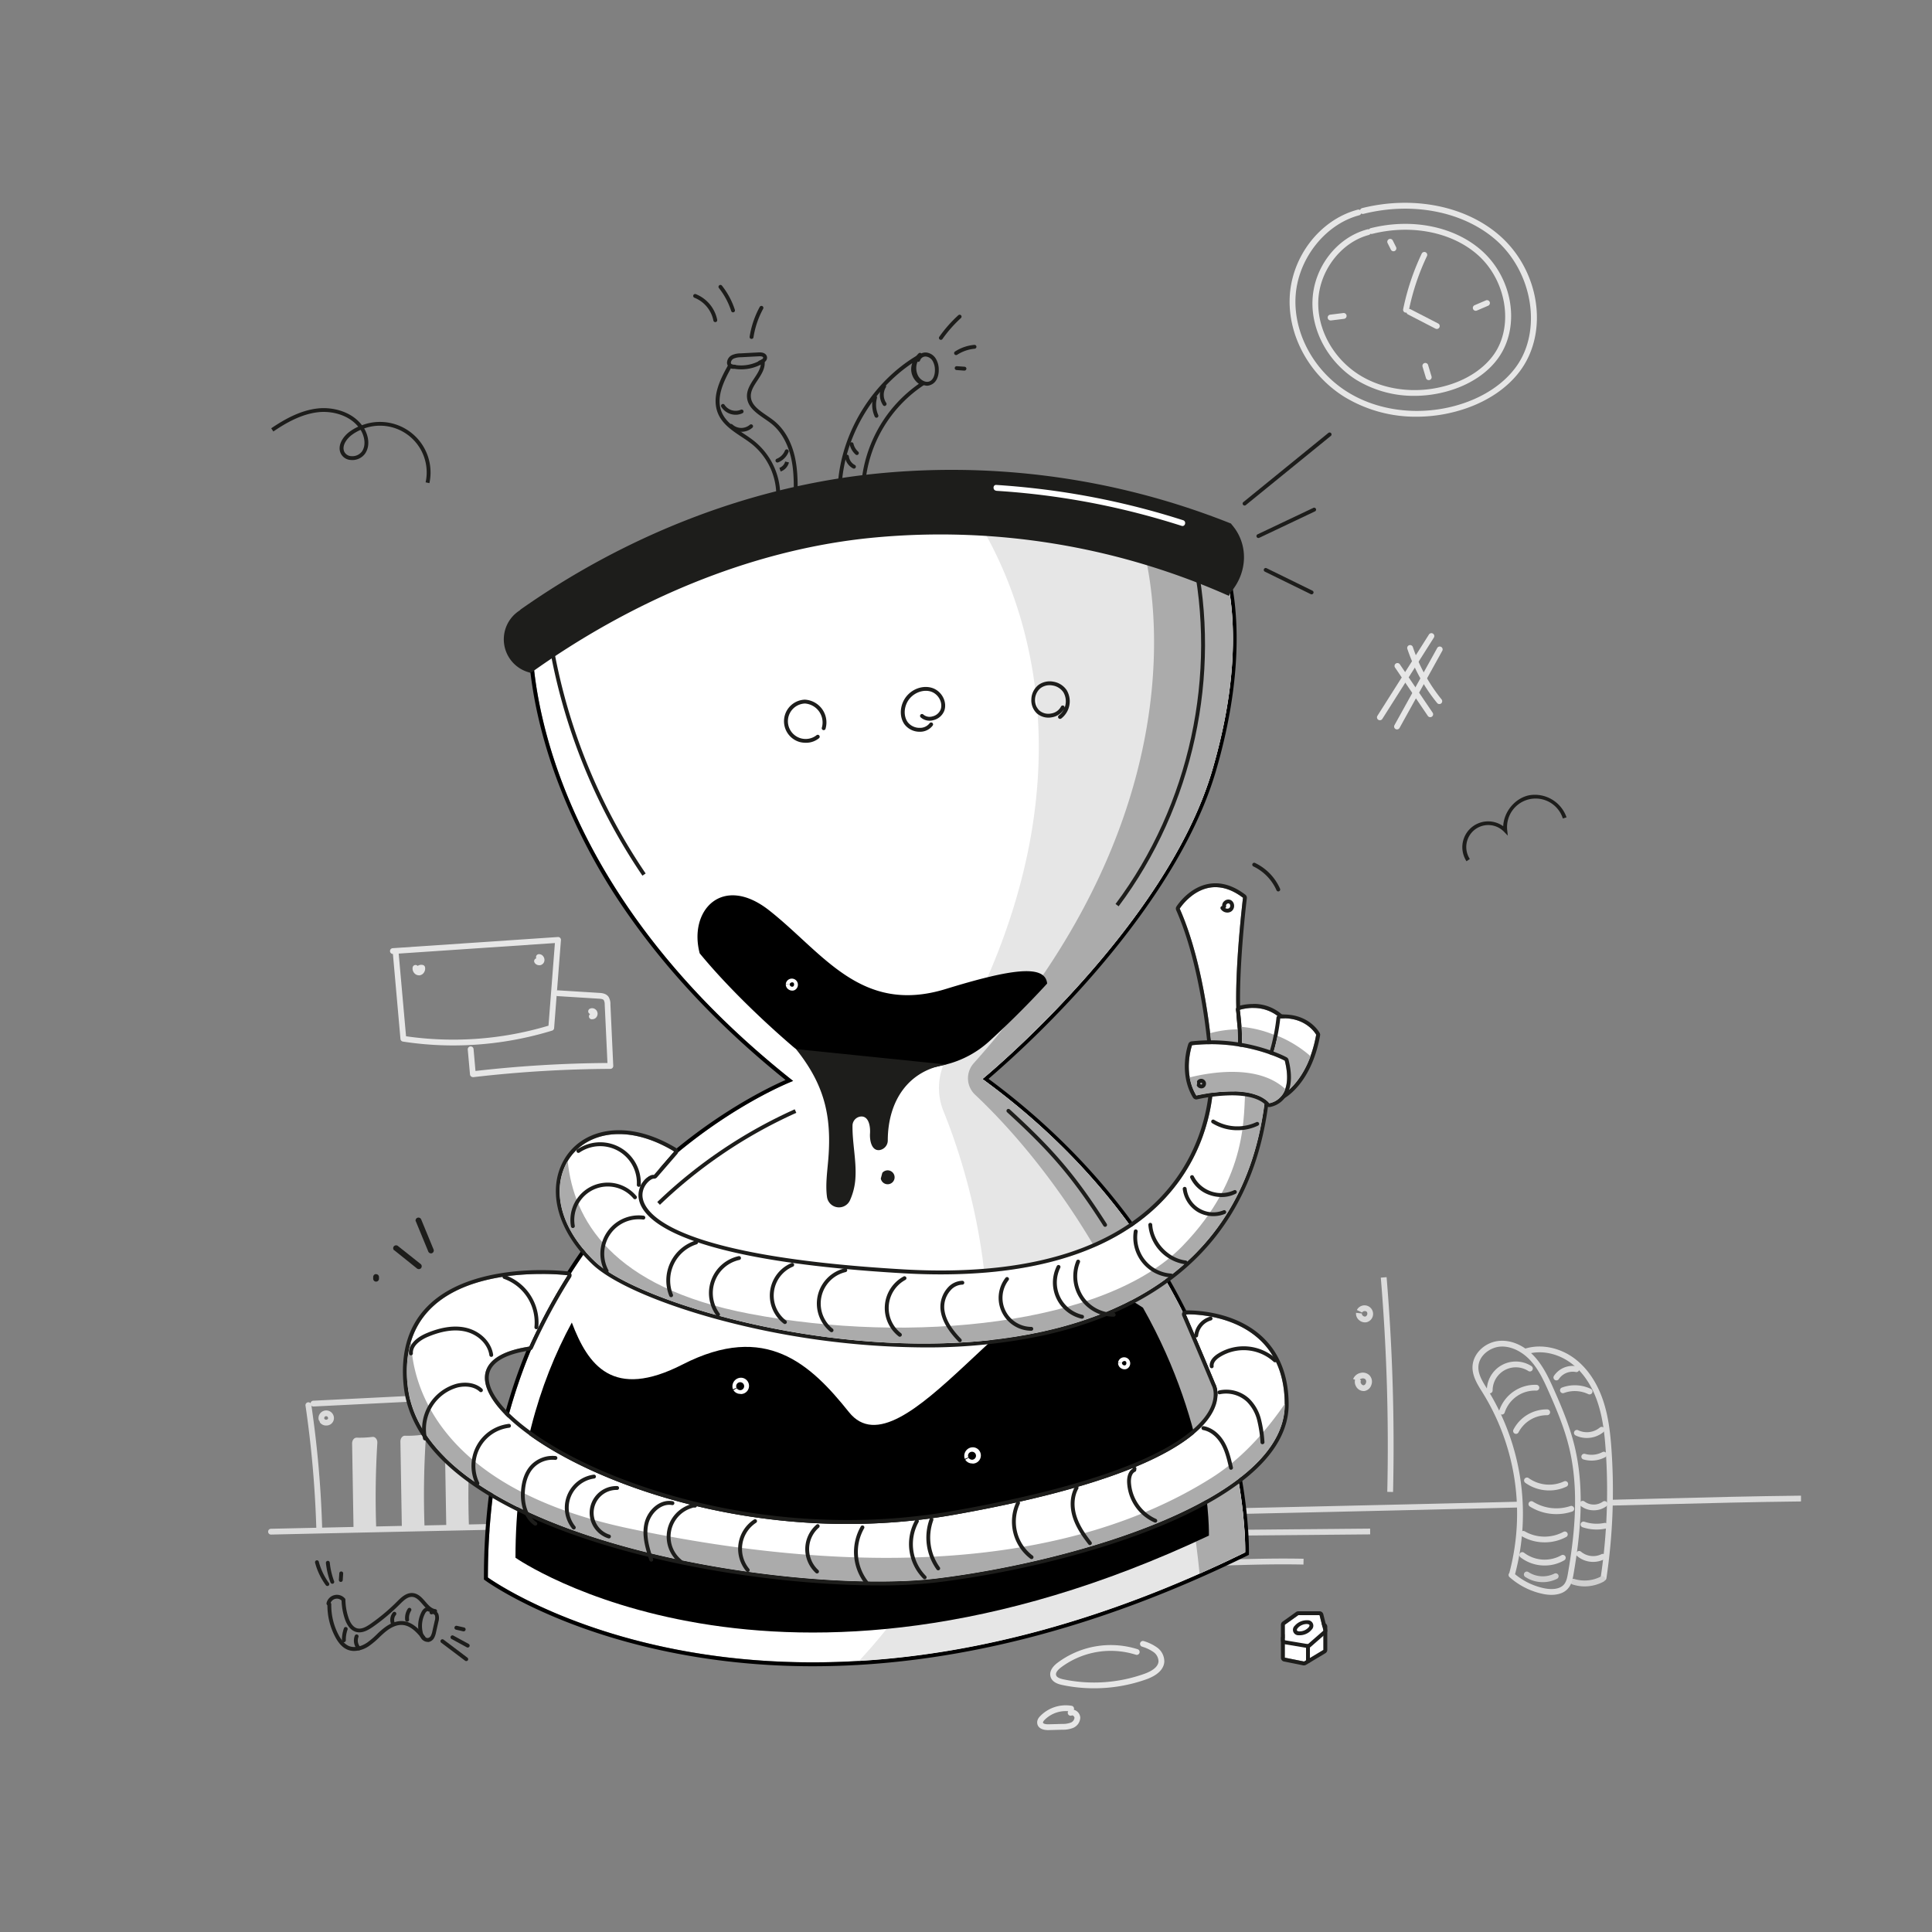 <svg xmlns="http://www.w3.org/2000/svg" width="1000" height="1000" viewBox="0 0 1000 1000">
  <rect x="0" y="0" width="1000" height="1000" fill="#808080" stroke="none"/>
  <g id="a9db1e69-2ff9-4e78-8177-c06859d2aeb2" data-name="Coming Soon">
    <g id="f1877edb-cb88-4b72-ba18-a4c878c85456" data-name="background">
      <g id="a115274d-bc56-4743-8eb0-d973fefc5a08" data-name="8">
        <path d="M165.21,792.44a1.49,1.49,0,0,1-1.49-1.46,549.7,549.7,0,0,0-5.59-63.43,1.5,1.5,0,1,1,3-.44,549.29,549.29,0,0,1,5.62,63.79,1.5,1.5,0,0,1-1.45,1.54Z" style="fill: #dbdbdb"/>
        <path d="M162.26,728a1.5,1.5,0,0,1-.07-3l49.2-2.45a1.5,1.5,0,0,1,.15,3L162.33,728Z" style="fill: #dbdbdb"/>
        <path d="M168.79,737.85a3.94,3.94,0,0,1-3-1.34,1.49,1.49,0,0,1-.36-.94,1.53,1.53,0,0,1-.52-.86,4,4,0,0,1,7.49-2.52,3.84,3.84,0,0,1-3.17,5.64Zm-.93-3.47a1.8,1.8,0,0,1,.2.19,1.18,1.18,0,0,0,1.67-.16,1,1,0,0,0-1.57-1.15,1,1,0,0,0-.33.85A1.24,1.24,0,0,1,167.86,734.38Z" style="fill: #dbdbdb"/>
        <path d="M183,792l-.75-44.87c0-1.64,1-3,2.35-3a53.3,53.3,0,0,0,8.18-.39c1.43-.18,2.64,1.3,2.53,3.1-.92,14.9-1.11,29.86-.56,44.79" style="fill: #dbdbdb"/>
        <path d="M208,791l-.75-44.87c0-1.64,1-3,2.35-3a53.3,53.3,0,0,0,8.18-.39c1.43-.18,2.64,1.3,2.53,3.1-.92,14.9-1.11,29.86-.56,44.79" style="fill: #dbdbdb"/>
        <path d="M231,791l-.75-44.87c0-1.64,1-3,2.35-3a53.3,53.3,0,0,0,8.18-.39c1.43-.18,2.64,1.3,2.53,3.1-.92,14.9-1.11,29.86-.56,44.79" style="fill: #dbdbdb"/>
      </g>
      <g id="fd6435ea-d4f4-4b24-9fe7-ed0195ace04f" data-name="7">
        <path d="M721.05,772.25l-3-.07a1049,1049,0,0,0-3.35-110.87l3-.25A1055.1,1055.1,0,0,1,721.05,772.25Z" style="fill: #dbdbdb"/>
        <path d="M706.47,684.46a4.57,4.57,0,0,1-2.92-1.09,4.4,4.4,0,0,1-1.67-3.87l3,.34a1.44,1.44,0,0,0,.6,1.22,1.49,1.49,0,0,0,1.31.36,1.67,1.67,0,0,0,.69-2.39,1.49,1.49,0,0,0-1.31-.39,1.46,1.46,0,0,0-1.15.72l-2.71-1.29a4.44,4.44,0,1,1,5.37,6.22A4,4,0,0,1,706.47,684.46Z" style="fill: #dbdbdb"/>
        <path d="M705.71,720a4.48,4.48,0,0,1-3.92-2.6,4.61,4.61,0,0,1-.41-3.26l-1-.35a5.26,5.26,0,0,1,3.85-3.18,4.91,4.91,0,0,1,4.58,1.22,4.77,4.77,0,0,1,1,5,4.54,4.54,0,0,1-3.63,3.17A4.19,4.19,0,0,1,705.71,720Zm-1.85-6,.6.57a1.32,1.32,0,0,0,0,1.45,1.57,1.57,0,0,0,1.37,1A1.64,1.64,0,0,0,707,715.8a1.89,1.89,0,0,0-.27-1.88,1.93,1.93,0,0,0-1.82-.41A2.72,2.72,0,0,0,703.86,714Z" style="fill: #dbdbdb"/>
      </g>
      <g id="f990f10b-4514-498e-8a9f-5d7e72b80aa0" data-name="6">
        <path d="M830,818.21l-.23,0a1.49,1.49,0,0,1-1.26-1.7,304.25,304.25,0,0,0,2.6-65.93c-.56-8.07-1.46-16.66-4.22-24.84-2-6-6.07-14.45-13.69-20.16-6.85-5.14-15.61-6.93-22.86-4.67a1.5,1.5,0,0,1-.89-2.87c8.15-2.54,17.94-.57,25.55,5.14,6.52,4.89,11.61,12.36,14.73,21.6,2.87,8.5,3.8,17.32,4.38,25.59a307.71,307.71,0,0,1-2.63,66.58A1.5,1.5,0,0,1,830,818.21Z" style="fill: #dbdbdb"/>
        <path d="M820.22,821.12a20.58,20.58,0,0,1-6.31-1,1.5,1.5,0,0,1,.91-2.86A18.13,18.13,0,0,0,828.63,816a1.5,1.5,0,1,1,1.41,2.65A21,21,0,0,1,820.22,821.12Z" style="fill: #cfcfcf"/>
        <path d="M803,825.49a21.36,21.36,0,0,1-4.49-.5,37.69,37.69,0,0,1-17.17-8.67,1.51,1.51,0,0,1-.13-2.11,118.92,118.92,0,0,0-13.58-93l-.46-.74c-2.41-3.83-5.14-8.17-5-13.07.23-6.9,6.6-12.9,14.2-13.39,6.31-.39,12.89,2.62,18,8.28,4.36,4.8,7.19,10.73,9.92,16.89,4.76,10.7,8.41,19.82,10.75,29.53,5.58,23.16,2.62,47.5-.59,66.12-.35,2-.83,4.81-2.5,6.94C810.14,824.21,807,825.49,803,825.49Zm-18.84-10.7a34.78,34.78,0,0,0,15,7.27c2.28.48,7.87,1.24,10.52-2.15,1.11-1.42,1.52-3.38,1.9-5.61,3.16-18.33,6.09-42.28.63-64.91-2.29-9.49-5.88-18.46-10.57-29-2.73-6.16-5.33-11.62-9.4-16.09-4.46-4.91-10.31-7.65-15.63-7.3s-11.2,4.64-11.4,10.49c-.13,4,2.23,7.74,4.52,11.37l.46.75A122,122,0,0,1,784.19,814.79Z" style="fill: #dbdbdb"/>
        <path d="M771.08,721.19a1.5,1.5,0,0,1-1.5-1.5,15,15,0,0,1,23.11-12.59,1.5,1.5,0,0,1-1.63,2.52,12,12,0,0,0-18.48,10.07A1.5,1.5,0,0,1,771.08,721.19Z" style="fill: #dbdbdb"/>
        <path d="M777.38,732.17a1.59,1.59,0,0,1-.43-.06,1.5,1.5,0,0,1-1-1.87,19.6,19.6,0,0,1,19.37-13.45,1.49,1.49,0,0,1,1.4,1.59,1.52,1.52,0,0,1-1.59,1.4,16.49,16.49,0,0,0-16.3,11.32A1.51,1.51,0,0,1,777.38,732.17Z" style="fill: #dbdbdb"/>
        <path d="M784.68,742.17a1.5,1.5,0,0,1-1.33-2.18,19.38,19.38,0,0,1,17.51-10.49,1.5,1.5,0,0,1-.07,3A16.6,16.6,0,0,0,786,741.34,1.49,1.49,0,0,1,784.68,742.17Z" style="fill: #dbdbdb"/>
        <path d="M801.9,771.45a21.1,21.1,0,0,1-12.38-3.93,1.5,1.5,0,1,1,1.77-2.42,18.25,18.25,0,0,0,18.13,1.71,1.5,1.5,0,1,1,1.29,2.7A20.52,20.52,0,0,1,801.9,771.45Z" style="fill: #dbdbdb"/>
        <path d="M805.6,783.7a25.88,25.88,0,0,1-13.75-3.92,1.5,1.5,0,0,1,1.6-2.54,22.93,22.93,0,0,0,19.28,2.32,1.5,1.5,0,1,1,.95,2.84A25.31,25.31,0,0,1,805.6,783.7Z" style="fill: #dbdbdb"/>
        <path d="M799.49,798.31a23.24,23.24,0,0,1-11.78-3.15,1.49,1.49,0,0,1-.54-2,1.51,1.51,0,0,1,2.06-.53,20.55,20.55,0,0,0,20,.26,1.5,1.5,0,1,1,1.45,2.63A23.26,23.26,0,0,1,799.49,798.31Z" style="fill: #dbdbdb"/>
        <path d="M799.51,810.3A20.3,20.3,0,0,1,787,806.07a1.5,1.5,0,1,1,1.86-2.36A17.68,17.68,0,0,0,808.17,805a1.5,1.5,0,0,1,1.53,2.58A20,20,0,0,1,799.51,810.3Z" style="fill: #dbdbdb"/>
        <path d="M798.54,818.92a16.4,16.4,0,0,1-9.18-2.78,1.5,1.5,0,0,1,1.68-2.48,13.65,13.65,0,0,0,13.51.84,1.5,1.5,0,1,1,1.36,2.68A16.33,16.33,0,0,1,798.54,818.92Z" style="fill: #cfcfcf"/>
        <path d="M824.62,808.43a12.68,12.68,0,0,1-8.27-3,1.5,1.5,0,0,1,2-2.26,9.83,9.83,0,0,0,10.56,1.28,1.49,1.49,0,0,1,2,.65,1.5,1.5,0,0,1-.64,2A12.43,12.43,0,0,1,824.62,808.43Z" style="fill: #dbdbdb"/>
        <path d="M826.36,791.68a22.86,22.86,0,0,1-7.23-1.18,1.5,1.5,0,0,1,1-2.84,19.83,19.83,0,0,0,10.25.62,1.5,1.5,0,1,1,.6,2.94A22.71,22.71,0,0,1,826.36,791.68Z" style="fill: #dbdbdb"/>
        <path d="M824.93,781.73a10.9,10.9,0,0,1-6.65-2.19,1.5,1.5,0,1,1,1.84-2.37,8.08,8.08,0,0,0,9.49.09,1.5,1.5,0,0,1,1.8,2.41A10.89,10.89,0,0,1,824.93,781.73Z" style="fill: #dbdbdb"/>
        <path d="M823.78,756a15.11,15.11,0,0,1-4.27-.62,1.5,1.5,0,0,1,.86-2.87,12.11,12.11,0,0,0,9-.88,1.5,1.5,0,1,1,1.4,2.65A15,15,0,0,1,823.78,756Z" style="fill: #dbdbdb"/>
        <path d="M821.31,744.29a13.14,13.14,0,0,1-5.78-1.31,1.5,1.5,0,0,1,1.33-2.69,10.52,10.52,0,0,0,11.21-1.39,1.5,1.5,0,1,1,1.95,2.28A13.53,13.53,0,0,1,821.31,744.29Z" style="fill: #dbdbdb"/>
        <path d="M822.72,721.74a1.51,1.51,0,0,1-.65-.15,16.17,16.17,0,0,0-12.58-.57,1.49,1.49,0,0,1-1.93-.87,1.5,1.5,0,0,1,.87-1.93,19.22,19.22,0,0,1,15,.67,1.5,1.5,0,0,1-.66,2.85Z" style="fill: #dbdbdb"/>
        <path d="M805.57,714.49a1.51,1.51,0,0,1-1.26-2.32,11.63,11.63,0,0,1,12-4.94,1.5,1.5,0,0,1-.63,2.93,8.68,8.68,0,0,0-8.84,3.65A1.51,1.51,0,0,1,805.57,714.49Z" style="fill: #dbdbdb"/>
      </g>
      <g id="fd9867da-86ad-48db-9391-e29506b15357" data-name="5">
        <path d="M234.5,541.12a171.78,171.78,0,0,1-25.95-2,1.5,1.5,0,0,1-1.27-1.35l-3.91-44a1.5,1.5,0,0,1,0-3L288.75,485a1.48,1.48,0,0,1,1.59,1.61l-3.53,45.52a1.49,1.49,0,0,1-1.05,1.32A175.39,175.39,0,0,1,234.5,541.12Zm-24.33-4.75a171.84,171.84,0,0,0,73.73-5.48l3.32-42.77-80.86,5.46Z" style="fill: #e6e6e6"/>
        <path d="M244.77,557.5a1.51,1.51,0,0,1-1.5-1.37l-1.16-12.87a1.5,1.5,0,0,1,3-.27l1,11.34a639.68,639.68,0,0,1,68.31-4.13L313,520a4.83,4.83,0,0,0-.47-2.31c-.39-.54-1.26-.7-2.52-.77l-21.37-1.33a1.5,1.5,0,0,1-1.4-1.59,1.48,1.48,0,0,1,1.59-1.4l21.37,1.32c1.2.08,3.45.22,4.75,2a7,7,0,0,1,1,4l1.47,31.76a1.5,1.5,0,0,1-1.49,1.57,635.2,635.2,0,0,0-71.07,4.3Z" style="fill: #e6e6e6"/>
        <path d="M279.05,499.58a2.72,2.72,0,0,1-2.41-1.41,1.5,1.5,0,0,1,.61-2,1.7,1.7,0,0,1,.35-.14,1.3,1.3,0,0,1-.14-.52,1.49,1.49,0,0,1,1.35-1.63,2.67,2.67,0,0,1,2.42,1.19,3,3,0,0,1,.32,3,2.72,2.72,0,0,1-2.42,1.56Z" style="fill: #e6e6e6"/>
        <path d="M216.8,504.82a3.16,3.16,0,0,1-2.4-1.18,3.6,3.6,0,0,1-.81-2.95,1.5,1.5,0,0,1,1.75-1.19,1.48,1.48,0,0,1,.83.45l.08-.05a3.38,3.38,0,0,1,2.67-.41,1.51,1.51,0,0,1,1.08,1.14,3.68,3.68,0,0,1-.75,3,3.2,3.2,0,0,1-2.42,1.23Z" style="fill: #e6e6e6"/>
        <path d="M306.5,527.56a2,2,0,0,1-.42,0,1.5,1.5,0,0,1-.61-2.7,1.46,1.46,0,0,1-.83-.68,1.49,1.49,0,0,1,.55-2,2.65,2.65,0,0,1,2.48-.06,2.88,2.88,0,0,1,1.61,2.16,3,3,0,0,1-.88,2.56A2.7,2.7,0,0,1,306.5,527.56Z" style="fill: #e6e6e6"/>
      </g>
      <g id="a303308a-f2ce-4001-ab95-53ee9ba2794e" data-name="4">
        <path d="M566.21,873.85a78.46,78.46,0,0,1-16.43-1.71c-1.26-.27-5.09-1.09-6-4.22-.72-2.38.54-4.95,3.55-7.24a46,46,0,0,1,41.42-7.07,1.5,1.5,0,1,1-.92,2.85,43,43,0,0,0-38.68,6.61c-.91.69-3,2.45-2.5,4,.29,1,1.53,1.67,3.78,2.16a77.39,77.39,0,0,0,42.07-2.93c3.14-1.15,6.93-3.18,7.15-6.35a6.09,6.09,0,0,0-2.57-4.83,20.86,20.86,0,0,0-6-2.84,1.5,1.5,0,0,1-.91-1.92,1.49,1.49,0,0,1,1.91-.91,23.24,23.24,0,0,1,6.85,3.31,8.86,8.86,0,0,1,3.71,7.39c-.18,2.64-1.91,6.34-9.12,9A80.19,80.19,0,0,1,566.21,873.85Z" style="fill: #e6e6e6"/>
        <path d="M542.48,895.49c-3.18,0-5.21-1.2-5.58-3.32s1.19-3.61,1.71-4.13a18.46,18.46,0,0,1,16.07-5.12,1.51,1.51,0,0,1,1.22,1.74,1.68,1.68,0,0,1-.09.32,4.18,4.18,0,0,1,1.24.53,4.42,4.42,0,0,1,2.09,3.56,6,6,0,0,1-3.73,5.3,14.3,14.3,0,0,1-5.58.93l-7,.19Zm9.13-9.83a15.42,15.42,0,0,0-10.87,4.49c-.88.89-.92,1.35-.89,1.5.09.52,1.34.88,2.91.84l7-.19a11.89,11.89,0,0,0,4.44-.67,3,3,0,0,0,1.95-2.48,1.48,1.48,0,0,0-.69-1.11.77.77,0,0,0-.69-.12,1.5,1.5,0,0,1-1.85-2.21C552.47,885.68,552,885.66,551.61,885.66Z" style="fill: #e6e6e6"/>
      </g>
      <g id="b21f035a-1a7e-4d60-be00-8c2a432abca3" data-name="3">
        <path d="M732.21,204.89a57.12,57.12,0,0,1-30.22-8.3c-14.41-9.05-23.3-25.23-22.64-41.22.7-17.06,12.62-32.47,28.34-36.64a1.47,1.47,0,0,1,.93,0,1.5,1.5,0,0,1,.89-.64c21.23-5.32,43.16-.92,57.23,11.47,16.27,14.32,20.32,39.18,9,55.41-5.64,8.11-15.09,14.34-26.62,17.56A63.29,63.29,0,0,1,732.21,204.89ZM709.33,121a1.46,1.46,0,0,1-.87.64C694.21,125.41,683,140,682.35,155.5c-.62,14.93,7.72,30.06,21.24,38.55,12.51,7.85,29.24,10,44.75,5.64,10.86-3,19.73-8.85,25-16.38,10.27-14.77,6.35-38.33-8.55-51.45-13.35-11.75-34.24-15.89-54.52-10.81A1.48,1.48,0,0,1,709.33,121Z" style="fill: #e6e6e6"/>
        <path d="M733.37,215.69a71.09,71.09,0,0,1-37.65-10.35c-17.94-11.26-29-31.39-28.18-51.28.88-21.2,15.69-40.36,35.21-45.54a1.47,1.47,0,0,1,1.23.21,1.54,1.54,0,0,1,1-1c26.46-6.62,53.8-1.15,71.33,14.28,20.24,17.81,25.28,48.72,11.25,68.9-7,10.08-18.77,17.83-33.13,21.84A78.54,78.54,0,0,1,733.37,215.69ZM704.55,110.48a1.48,1.48,0,0,1-1,.94c-18,4.78-32.17,23.16-33,42.77-.78,18.83,9.73,37.91,26.78,48.61,15.76,9.9,36.83,12.56,56.35,7.11,13.69-3.82,24.87-11.16,31.48-20.66,13-18.65,8-48.39-10.77-64.94-16.81-14.79-43.1-20-68.62-13.62A1.5,1.5,0,0,1,704.55,110.48Z" style="fill: #e6e6e6"/>
        <path d="M688.81,165.86a1.5,1.5,0,0,1-.19-3l6.67-.83a1.5,1.5,0,0,1,.38,3l-6.67.83Z" style="fill: #e6e6e6"/>
        <path d="M763.84,160.86a1.5,1.5,0,0,1-.59-2.88l5.83-2.5a1.5,1.5,0,0,1,1.18,2.76l-5.83,2.5A1.52,1.52,0,0,1,763.84,160.86Z" style="fill: #e6e6e6"/>
        <path d="M739.52,196.75a1.51,1.51,0,0,1-1.44-1.07l-1.75-5.81a1.5,1.5,0,1,1,2.87-.86l1.75,5.81a1.49,1.49,0,0,1-1,1.86A1.29,1.29,0,0,1,739.52,196.75Z" style="fill: #e6e6e6"/>
        <path d="M721.26,130.05a1.5,1.5,0,0,1-1.34-.83l-1.67-3.34a1.5,1.5,0,1,1,2.68-1.34l1.67,3.34a1.5,1.5,0,0,1-1.34,2.17Z" style="fill: #e6e6e6"/>
        <path d="M727.75,161.81a1.53,1.53,0,0,1-.3,0,1.5,1.5,0,0,1-1.17-1.77,125.09,125.09,0,0,1,9.6-28.77,1.5,1.5,0,1,1,2.71,1.29,121.83,121.83,0,0,0-9.37,28.08A1.5,1.5,0,0,1,727.75,161.81Z" style="fill: #e6e6e6"/>
        <path d="M743.7,170.27a1.51,1.51,0,0,1-.68-.16l-14.25-7.35a1.5,1.5,0,1,1,1.37-2.67l14.25,7.35a1.5,1.5,0,0,1-.69,2.83Z" style="fill: #e6e6e6"/>
      </g>
      <g id="b6c8e32d-86c9-4314-beb0-accfaa89239f" data-name="2">
        <path d="M714.23,372.79a1.49,1.49,0,0,1-1.27-2.3l26.66-42.07a1.5,1.5,0,0,1,2.54,1.61L715.49,372.1A1.48,1.48,0,0,1,714.23,372.79Z" style="fill: #e6e6e6"/>
        <path d="M723.08,377.54a1.47,1.47,0,0,1-.73-.19,1.49,1.49,0,0,1-.58-2l22.08-39.86a1.5,1.5,0,1,1,2.62,1.45l-22.08,39.86A1.49,1.49,0,0,1,723.08,377.54Z" style="fill: #e6e6e6"/>
        <path d="M740.29,371.21a1.51,1.51,0,0,1-1.25-.66L722.12,345.6a1.5,1.5,0,1,1,2.48-1.68l16.93,24.95a1.51,1.51,0,0,1-.4,2.08A1.54,1.54,0,0,1,740.29,371.21Z" style="fill: #e6e6e6"/>
        <path d="M745,364.41a1.48,1.48,0,0,1-1.16-.55,89.52,89.52,0,0,1-15.4-28,1.5,1.5,0,1,1,2.85-.95A86.54,86.54,0,0,0,746.15,362a1.51,1.51,0,0,1-.22,2.11A1.55,1.55,0,0,1,745,364.41Z" style="fill: #e6e6e6"/>
      </g>
      <g id="b28db9c4-6851-4338-9ce9-71f9d58e7a4e" data-name="1">
        <g>
          <rect x="586.3" y="791.72" width="122.92" height="3" transform="translate(-7.2 5.94) rotate(-0.52)" style="fill: #dbdbdb"/>
          <path d="M602,811a309.07,309.07,0,0,1-36.63-1.92l.35-3c22.35,2.62,43.65,2,66.2,1.28,13.71-.42,27.89-.86,42.81-.55l-.06,3c-14.85-.31-29,.13-42.65.55C621.82,810.67,611.89,811,602,811Z" style="fill: #dbdbdb"/>
          <path d="M140.28,794.29a1.5,1.5,0,0,1,0-3c84.84-1.9,171.32-3.69,255-5.43,128.19-2.67,260.74-5.42,390.84-8.58h0a1.5,1.5,0,0,1,0,3c-130.11,3.16-262.66,5.91-390.85,8.58-83.63,1.74-170.12,3.53-254.95,5.43Z" style="fill: #dbdbdb"/>
        </g>
        <path d="M834.29,779.28l-.07-3,25.76-.65c23.47-.6,47.74-1.22,72.21-1.48l0,3c-24.44.26-48.7.88-72.17,1.48Z" style="fill: #dbdbdb"/>
      </g>
    </g>
    <g id="e92ddf9e-3a27-4277-9e32-19e3908a4da7" data-name="watch">
      <g>
        <path d="M402.48,262.12h-.15a1,1,0,0,1-.84-1.14,34.14,34.14,0,0,0-12.06-30.91c-1.75-1.42-3.74-2.75-5.66-4-4.83-3.22-9.82-6.55-12.11-12-3.5-8.38.9-17.41,5.29-25.22a1,1,0,0,1,1.16-.47,20.14,20.14,0,0,0,16.09-2.24,1,1,0,0,1,1-.06,1,1,0,0,1,.56.79c.45,3.76-1.65,6.93-3.68,10-1.85,2.8-3.59,5.44-3.45,8.38.21,4.31,4.12,7,8.26,9.84,1.22.84,2.49,1.71,3.62,2.61,6.94,5.52,9.86,13.71,11.08,19.61,1.54,7.42,1.34,15.06,1.14,22.44a1,1,0,0,1-1,1h0a1,1,0,0,1-1-1c.19-7.27.4-14.79-1.1-22-1.63-7.89-5.31-14.44-10.36-18.45-1.08-.86-2.27-1.68-3.52-2.53-4.35-3-8.85-6.09-9.12-11.39-.17-3.6,1.84-6.64,3.78-9.58,1.58-2.38,3.08-4.65,3.36-7.07a22.24,22.24,0,0,1-15.41,1.81c-4,7.23-7.87,15.47-4.81,22.79,2.05,4.91,6.58,7.92,11.37,11.12,2,1.31,4,2.65,5.81,4.14a36.19,36.19,0,0,1,12.78,32.75A1,1,0,0,1,402.48,262.12Z" style="fill: #1d1d1b"/>
        <path d="M380.8,214.68a8.83,8.83,0,0,1-7.41-4,1,1,0,1,1,1.69-1.06,6.85,6.85,0,0,0,8.36,2.46,1,1,0,0,1,1.33.48,1,1,0,0,1-.48,1.33A8.28,8.28,0,0,1,380.8,214.68Z" style="fill: #1d1d1b"/>
        <path d="M383.71,223.49a8.58,8.58,0,0,1-6-2.34,1,1,0,0,1,1.39-1.44,6.84,6.84,0,0,0,9,.18,1,1,0,0,1,1.34,1.49A8.54,8.54,0,0,1,383.71,223.49Z" style="fill: #1d1d1b"/>
        <path d="M402.41,239.4a1,1,0,0,1-.38-1.93,7.74,7.74,0,0,0,4.26-4.26,1,1,0,0,1,1.31-.55,1,1,0,0,1,.55,1.3,9.73,9.73,0,0,1-5.37,5.37A1,1,0,0,1,402.41,239.4Z" style="fill: #1d1d1b"/>
        <path d="M370.25,166.72a1,1,0,0,1-1-.81,16.08,16.08,0,0,0-9.81-11.8,1,1,0,0,1-.58-1.29,1,1,0,0,1,1.3-.57,18.11,18.11,0,0,1,11.06,13.29,1,1,0,0,1-.8,1.17Z" style="fill: #1d1d1b"/>
        <path d="M379.47,161.67a1,1,0,0,1-1-.69,38,38,0,0,0-6.36-11.89,1,1,0,0,1,1.57-1.24,40,40,0,0,1,6.69,12.51,1,1,0,0,1-.64,1.26A1.06,1.06,0,0,1,379.47,161.67Z" style="fill: #1d1d1b"/>
        <path d="M389,175.42l-.16,0a1,1,0,0,1-.83-1.14,47.75,47.75,0,0,1,5.23-15.44,1,1,0,0,1,1.76,1,45.35,45.35,0,0,0-5,14.79A1,1,0,0,1,389,175.42Z" style="fill: #1d1d1b"/>
        <path d="M379.45,190.9a2.92,2.92,0,0,1-1.46-.4,3.33,3.33,0,0,1-1.69-2.61,4.52,4.52,0,0,1,2.72-4.15,11.07,11.07,0,0,1,4.36-.84l9.24-.49c3.22-.19,4.09,1.26,4.32,2.13.41,1.63-.79,3.12-3.22,4a1,1,0,0,1-.67-1.89c1.08-.38,2.09-1,1.95-1.6s-1.31-.68-2.28-.63l-9.23.49a9.64,9.64,0,0,0-3.6.65,2.58,2.58,0,0,0-1.6,2.22,1.37,1.37,0,0,0,.69,1,.79.79,0,0,0,.73.08,1,1,0,0,1,.91,1.78A2.55,2.55,0,0,1,379.45,190.9Z" style="fill: #1d1d1b"/>
        <path d="M434.67,252h-.06a1,1,0,0,1-.94-1.06c1.73-27.34,18.18-53.83,41.92-67.49a1,1,0,0,1,1.08,1.68,7.28,7.28,0,0,0,1.24,12.54,1,1,0,0,1,.59.84,1,1,0,0,1-.45.91,68.35,68.35,0,0,0-30.24,51.38,1,1,0,1,1-2-.14,70.4,70.4,0,0,1,29.79-52,9.47,9.47,0,0,1-3.94-6.7,9.21,9.21,0,0,1,.53-4c-20.8,13.94-35,38.18-36.53,63.15A1,1,0,0,1,434.67,252Z" style="fill: #1d1d1b"/>
        <path d="M479.85,199.65a7.78,7.78,0,0,1-6.39-4.15,10.66,10.66,0,0,1,2-12.57,1,1,0,0,1,1.41,0l0,0a5.19,5.19,0,0,1,2.46-.48,6.65,6.65,0,0,1,5.07,3.23,10.82,10.82,0,0,1,1.49,5.55c.09,3-.9,6.62-4,7.92A5.26,5.26,0,0,1,479.85,199.65Zm-4.93-12.46a8.72,8.72,0,0,0,.3,7.34c1.15,2.11,3.81,3.75,5.94,2.85s2.82-3.81,2.75-6a9.06,9.06,0,0,0-1.18-4.56,4.64,4.64,0,0,0-3.49-2.28,3,3,0,0,0-3,2,1,1,0,0,1-1.22.71Z" style="fill: #1d1d1b"/>
        <path d="M457.87,210.15a1,1,0,0,1-.82-.43,9.52,9.52,0,0,1-.25-10.27,1,1,0,0,1,1.69,1.07,7.45,7.45,0,0,0,.2,8,1,1,0,0,1-.25,1.4A1,1,0,0,1,457.87,210.15Z" style="fill: #1d1d1b"/>
        <path d="M453.66,216.22a1,1,0,0,1-.91-.59,15,15,0,0,1-.75-10.15,1,1,0,0,1,1.23-.69,1,1,0,0,1,.69,1.23,13.1,13.1,0,0,0,.65,8.79,1,1,0,0,1-.91,1.41Z" style="fill: #1d1d1b"/>
        <path d="M443.52,235.51a1,1,0,0,1-.66-.25,9.9,9.9,0,0,1-3.05-5.12,1,1,0,1,1,1.95-.45,7.83,7.83,0,0,0,2.42,4.07,1,1,0,0,1,.09,1.41A1,1,0,0,1,443.52,235.51Z" style="fill: #1d1d1b"/>
        <path d="M442,242.56a1.07,1.07,0,0,1-.46-.11,7.85,7.85,0,0,1-4.17-6,1,1,0,0,1,2-.23,5.91,5.91,0,0,0,3.09,4.45,1,1,0,0,1,.44,1.34A1,1,0,0,1,442,242.56Z" style="fill: #1d1d1b"/>
        <path d="M487,175.9a1,1,0,0,1-.58-.18,1,1,0,0,1-.24-1.4,68,68,0,0,1,9.89-11.2,1,1,0,0,1,1.35,1.47,65.76,65.76,0,0,0-9.6,10.88A1,1,0,0,1,487,175.9Z" style="fill: #1d1d1b"/>
        <path d="M494.86,183.78a1,1,0,0,1-.85-.46,1,1,0,0,1,.3-1.38,22.07,22.07,0,0,1,10-3.44,1,1,0,1,1,.18,2,20,20,0,0,0-9.06,3.13A1.09,1.09,0,0,1,494.86,183.78Z" style="fill: #1d1d1b"/>
        <path d="M499.17,191.83h-.07l-4-.29a1,1,0,0,1,.14-2l4,.28a1,1,0,0,1-.07,2Z" style="fill: #1d1d1b"/>
      </g>
      <g>
        <path d="M275.5,325.5s-9,120,135,234c0,0-158,60-158,257,0,0,147,107,392-13,0,0,4-143-136-245,0,0,95-78,119-160s0-121,0-121S411.5,210.5,275.5,325.5Z" style="fill: #fff"/>
        <path d="M486,258.1c79,0,141.53,19.4,141.53,19.4s24,39,0,121-119,160-119,160c140,102,136,245,136,245-88,43.12-163.4,56.93-223.85,56.93-107.79,0-168.15-43.93-168.15-43.93,0-197,158-257,158-257-144-114-135-234-135-234,62.81-53.11,142.69-67.4,210.47-67.4m0-2c-38.74,0-75,4.66-107.64,13.86-40,11.25-75.05,29.43-104.12,54l-.64.54-.06.84c-.1,1.24-2.11,30.93,13.61,75.07A310.07,310.07,0,0,0,327,476c21,29.52,47.75,57.41,79.59,83-10.24,4.5-43.6,20.71-76.54,53.75a265,265,0,0,0-54.72,79.71c-16.5,37.12-24.86,78.86-24.86,124.08v1l.82.6c.63.45,15.63,11.26,44.12,22.21,26.21,10.08,69.22,22.1,125.21,22.1,71.72,0,147.33-19.23,224.73-57.13l1.09-.54,0-1.2c0-.37.82-36.67-15.61-84.95a320.64,320.64,0,0,0-40.44-79.94c-21-30.21-47.5-57.21-78.72-80.28a541.51,541.51,0,0,0,48.76-47.8c24.54-27.3,56.43-68.81,68.93-111.53s11.82-73.66,9.06-92.11c-3-20.17-9-30.09-9.28-30.5l-.39-.64-.72-.22c-.63-.2-63.75-19.49-142.12-19.49Z"/>
      </g>
      <path d="M644.5,803.5s4-143-136-245c0,0,95-78,119-160s0-121,0-121-56.17-17.42-129.26-19.25c3.71,4.77,91.79,115.6-8,289a31.93,31.93,0,0,0-1.88,27.92c17.42,43,58.35,175.51-43.74,284.51C500.6,856.41,567.74,841.1,644.5,803.5Z" style="fill: #e6e6e6"/>
      <path d="M508.5,558.5s95-78,119-160c16.12-55.07,10.59-90.75,5.21-108.24L591,281S632.32,406.89,504,550.33a11.66,11.66,0,0,0,.71,16.29C530.68,591,607.24,673.7,620.88,814.5q11.65-5.16,23.62-11S648.5,660.5,508.5,558.5Z" style="fill: #ababab"/>
      <path d="M591.59,676.85c-8.75-5.78-17-10.12-24-12.05-38.45-10.58-100.71,100.49-128.18,66.11-19.83-24.81-43-46.72-86.07-24.68-36.14,18.51-49,.37-57.37-21.69-17.12,31.62-29.16,71.66-29.16,121.74,0,0,134.6,94.32,358.93-11.46C625.71,794.82,627.29,740,591.59,676.85Z"/>
      <path d="M512,539c7.45-6.78,18.28-17.13,30-29.92-1-10-18.35-7.67-52.4,2.8-44,13.55-63.5-18.63-91.44-40.64-24.11-19-41.9-.18-36,22.2,12,14.64,29.67,32.31,48,48.05a48.83,48.83,0,0,0,22.09,10.83,125.13,125.13,0,0,0,57.53-1.38A51.91,51.91,0,0,0,512,539Z"/>
      <path d="M417.07,384.46a12.92,12.92,0,0,1-3.24-.42,11.18,11.18,0,0,1,2.73-21.9h.07A11.81,11.81,0,0,1,427.3,377.2a1,1,0,1,1-1.88-.67,9.83,9.83,0,0,0-8.79-12.39h-.05a9.18,9.18,0,1,0,6.05,16.42,1,1,0,0,1,1.29,1.53A10.56,10.56,0,0,1,417.07,384.46Z" style="fill: #1d1d1b"/>
      <path d="M476,378.75h0a9.75,9.75,0,0,1-7.85-3.86c-3.07-4.3-2.32-11,1.7-15.22,3.45-3.64,8.64-5,12.92-3.5,4.78,1.73,7.58,7.19,6,11.69a8,8,0,0,1-5.66,4.89,6.94,6.94,0,0,1-6.52-1.41,1,1,0,1,1,1.34-1.48,5,5,0,0,0,4.69.95,6,6,0,0,0,4.27-3.62c1.21-3.44-1.07-7.79-4.79-9.14-3.49-1.26-7.93,0-10.79,3-3.38,3.56-4,9.13-1.52,12.68a7.71,7.71,0,0,0,6.23,3h0a6.18,6.18,0,0,0,5.13-2.37,1,1,0,0,1,1.4-.23,1,1,0,0,1,.22,1.4A8.15,8.15,0,0,1,476,378.75Z" style="fill: #1d1d1b"/>
      <path d="M548.65,372.09a1,1,0,0,1-.59-1.81,9.2,9.2,0,0,0,2.32-12,8.34,8.34,0,0,0-5.6-3.48,7.93,7.93,0,0,0-6.14,1.34,7.72,7.72,0,0,0-2.87,5.81,7.35,7.35,0,0,0,2.2,5.8,7.15,7.15,0,0,0,6.19,1.53,6.84,6.84,0,0,0,5-3.56,1,1,0,0,1,1.34-.46,1,1,0,0,1,.46,1.33,8.81,8.81,0,0,1-6.37,4.65,9.16,9.16,0,0,1-7.92-2,9.29,9.29,0,0,1-2.84-7.37,9.75,9.75,0,0,1,3.65-7.32,10,10,0,0,1,7.69-1.72,10.38,10.38,0,0,1,6.93,4.36,11.26,11.26,0,0,1-2.81,14.72A1,1,0,0,1,548.65,372.09Z" style="fill: #1d1d1b"/>
      <path d="M572,635a1,1,0,0,1-.84-.46c-15.89-24.83-27.07-38-49.83-58.8a1,1,0,1,1,1.34-1.48c22.92,20.93,34.17,34.2,50.17,59.2a1,1,0,0,1-.3,1.38A1,1,0,0,1,572,635Z" style="fill: #1d1d1b"/>
      <path d="M579,469.1l-1.6-1.2c38.3-51.07,53-118.79,39.26-181.14l2-.43C632.45,349.24,617.65,417.57,579,469.1Z" style="fill: #1d1d1b"/>
      <path d="M332.51,453.24a305.46,305.46,0,0,1-49.32-125.9l2-.29a303.35,303.35,0,0,0,49,125.06Z" style="fill: #1d1d1b"/>
      <path d="M341.58,623.61l-1.38-1.44a251.72,251.72,0,0,1,71.15-48l.82,1.83A249.57,249.57,0,0,0,341.58,623.61Z" style="fill: #1d1d1b"/>
      <path d="M636.09,308.43a366.63,366.63,0,0,0-185.56-30c-63.06,6.35-124.52,33.13-176,70l-.26-.29a17.73,17.73,0,0,1-5.33-32.15l.59-.56c52.58-37,114.59-62.22,178.45-69.67A390,390,0,0,1,637.18,271l.32.47c9,10.29,8.26,25.16-.79,35.43" style="fill: #1d1d1b"/>
      <path d="M404.07,244.05l-.66-1.89a4.74,4.74,0,0,0,3-3.28l1.95.47A6.7,6.7,0,0,1,404.07,244.05Z" style="fill: #1d1d1b"/>
      <path d="M582.05,708.74a3.31,3.31,0,0,1-1.91-.61,3.15,3.15,0,0,1-1.42-2.78l2,.15a1.33,1.33,0,0,0,1.7,1.17,1.17,1.17,0,0,0,.58-1,1.16,1.16,0,0,0-.39-1.07,1.19,1.19,0,0,0-1.14,0,1.17,1.17,0,0,0-.74.87l-2-.24a3.15,3.15,0,1,1,4.52,3.27A2.76,2.76,0,0,1,582.05,708.74Z" style="fill: #fff"/>
      <path d="M410.05,512.74a3.31,3.31,0,0,1-1.91-.61,3.15,3.15,0,0,1-1.42-2.78l2,.15a1.33,1.33,0,0,0,1.7,1.17,1.17,1.17,0,0,0,.58-1,1.16,1.16,0,0,0-.39-1.07,1.19,1.19,0,0,0-1.14,0,1.17,1.17,0,0,0-.74.87l-2-.24a3.15,3.15,0,1,1,4.52,3.27A2.76,2.76,0,0,1,410.05,512.74Z" style="fill: #fff"/>
      <path d="M383.28,721.48h0a4.2,4.2,0,0,1-3.67-1.94l1.71-1a2.25,2.25,0,0,0,2,1h0a2.06,2.06,0,1,0-2.1-1.23l-1.84.8a4.46,4.46,0,0,1,4.24-6,4.22,4.22,0,0,1-.29,8.44Z" style="fill: #fff"/>
      <path d="M503.28,757.48h0a4.2,4.2,0,0,1-3.67-1.94l1.71-1a2.25,2.25,0,0,0,2,1h0a2.06,2.06,0,1,0-2.1-1.23l-1.84.8a4.46,4.46,0,0,1,4.24-6,4.22,4.22,0,0,1-.29,8.44Z" style="fill: #fff"/>
      <path d="M515.7,254.05A392.06,392.06,0,0,1,591,266.18q10.38,2.73,20.6,6c1.84.59,2.63-2.31.8-2.9A397.22,397.22,0,0,0,537.55,253q-10.9-1.29-21.85-2c-1.93-.12-1.92,2.88,0,3Z" style="fill: #fff"/>
      <path d="M412,543c14.28,17.9,18.55,33.74,16.76,56.57-.51,6.47-1.57,13.47-.73,19.79A6.26,6.26,0,0,0,440,621.15a32.32,32.32,0,0,0,2.76-11.37c.59-9-1.62-18.06-1.5-27.14a4.77,4.77,0,0,1,4.38-4.74c4-.24,4.92,5,4.68,8.78s.89,9.16,5,8.59a5.06,5.06,0,0,0,4.19-5.09c.1-20.31,10.59-36.24,30.54-39.18" style="fill: #1d1d1b"/>
      <path d="M455.9,610a3.6,3.6,0,1,0,.79-2.95" style="fill: #1d1d1b"/>
    </g>
    <g id="aebdd051-6f56-4de5-8c22-4521a73a7503" data-name="hand 1">
      <g>
        <path d="M293.86,660.07S204,649,211,717c8.3,80.67,201,109,274,100s180-41,180-90-51.22-46.7-51.22-46.7S621,697,629,716.29c0,0,23,39.71-135,67.71s-300-75-220-87A309.16,309.16,0,0,1,293.86,660.07Z" style="fill: #fff"/>
        <path d="M280.37,659.4a121.59,121.59,0,0,1,13.49.67A309.16,309.16,0,0,0,274,697c-70.49,10.57,31.39,91.8,164.7,91.8A316.8,316.8,0,0,0,494,784c158-28,135-67.71,135-67.71-8-19.29-15.25-36-15.25-36h1.07c7.36,0,50.15,1.92,50.15,46.71,0,49-107,81-180,90a252.72,252.72,0,0,1-30.27,1.6c-85.56,0-236.4-30.43-243.73-101.6-5.28-51.3,44.57-57.6,69.37-57.6m0-2c-15.77,0-44.58,2.62-60.41,20.17-9,9.92-12.64,23.25-11,39.63,4.21,40.89,53.38,65.63,93.88,79.19,53.36,17.85,113.42,24.21,151.84,24.21A252.22,252.22,0,0,0,485.24,819c41.46-5.11,85.54-16.37,117.92-30.14,19.38-8.24,34.62-17.28,45.32-26.88,12.29-11,18.52-22.8,18.52-35,0-19.42-8.09-33.92-23.39-41.92-12-6.3-25.05-6.79-28.76-6.79h-1.16a2.05,2.05,0,0,0-1.6.94,2,2,0,0,0-.14,1.86c.07.16,7.3,16.9,15.24,36a1.63,1.63,0,0,0,.11.23c.09.17,2.47,4.65-.88,11.66-2.82,5.9-10.53,15-31.19,24.78C572.16,764.65,538,774.17,493.65,782a315.49,315.49,0,0,1-54.95,4.77c-61.43,0-108.14-16.91-130.52-27C276.16,745.38,254,727,253,714c-.72-9.67,11.17-13.51,21.28-15a2,2,0,0,0,1.52-1.15,302.88,302.88,0,0,1,19.74-36.69,2,2,0,0,0-1.45-3.06,126,126,0,0,0-13.74-.68Z" style="fill: #1d1d1b"/>
      </g>
      <g>
        <path d="M665,727c0-.11,0-.21,0-.32-7.4,10.67-20,27-38,38.32-73,46-180,52-302,26-102.71-21.89-111.86-79.21-112.19-96.79A57,57,0,0,0,211,717c8.3,80.67,201,109,274,100S665,776,665,727Z" style="fill: #ababab"/>
        <path d="M220,745.55a1,1,0,0,1-1-.76,24.37,24.37,0,0,1,17.44-28.59c5.18-1.21,10.1-.22,13.17,2.64a1,1,0,1,1-1.37,1.47c-2.57-2.41-6.82-3.22-11.35-2.16a22.36,22.36,0,0,0-15.95,26.16,1,1,0,0,1-.72,1.21Z" style="fill: #1d1d1b"/>
        <path d="M254.29,702.31a1,1,0,0,1-1-.87c-.8-5.77-6-10.82-12.67-12.29-5.41-1.19-11.77-.29-18.91,2.69-2.5,1-8.29,4-8,8.61a1,1,0,0,1-2,.13c-.28-4.17,3.08-8,9.21-10.58,7.53-3.14,14.3-4.09,20.11-2.8,7.46,1.64,13.31,7.39,14.22,14a1,1,0,0,1-.86,1.13Z" style="fill: #1d1d1b"/>
        <path d="M247.09,768.76a1,1,0,0,1-.9-.57A21.89,21.89,0,0,1,263.33,737a1,1,0,0,1,.24,2A19.89,19.89,0,0,0,248,767.33a1,1,0,0,1-.47,1.33A1,1,0,0,1,247.09,768.76Z" style="fill: #1d1d1b"/>
        <path d="M277.09,789.66a1,1,0,0,1-.56-.17c-4.74-3.22-7.3-9.74-6.86-17.45.32-5.64,2-10.31,4.93-13.5a15.53,15.53,0,0,1,13-4.9,1,1,0,0,1-.22,2,13.48,13.48,0,0,0-11.31,4.26c-3.27,3.6-4.21,8.65-4.41,12.27-.41,7,1.83,12.86,6,15.68a1,1,0,0,1,.27,1.39A1,1,0,0,1,277.09,789.66Z" style="fill: #1d1d1b"/>
        <path d="M297,791.65a1,1,0,0,1-.78-.37,17.26,17.26,0,0,1,11.09-28,1,1,0,1,1,.26,2,15.26,15.26,0,0,0-9.8,24.74,1,1,0,0,1-.77,1.63Z" style="fill: #1d1d1b"/>
        <path d="M315,796.24a1,1,0,0,1-.33-.06,13.86,13.86,0,0,1,4.75-27,1,1,0,0,1,0,2h-.24a11.86,11.86,0,0,0-3.84,23.1,1,1,0,0,1-.32,2Z" style="fill: #1d1d1b"/>
        <path d="M337.08,808.28a1,1,0,0,1-.95-.68c-2.07-6.18-4-12.75-2.54-19.13,1.47-6.56,7.7-12.72,14.63-11.44a1,1,0,0,1-.36,2c-5.71-1.07-11.08,4.37-12.32,9.91-1.32,5.88.51,12.14,2.49,18.05a1,1,0,0,1-.64,1.27A1.12,1.12,0,0,1,337.08,808.28Z" style="fill: #1d1d1b"/>
        <path d="M359.76,780.32h-.92a1,1,0,0,1,0-2h.92a1,1,0,0,1,0,2Z" style="fill: #1d1d1b"/>
        <path d="M352.1,809.14a1,1,0,0,1-.63-.23,17.49,17.49,0,0,1,6.24-30.32,1,1,0,1,1,.56,1.92,15.49,15.49,0,0,0-5.53,26.85,1,1,0,0,1,.14,1.41A1,1,0,0,1,352.1,809.14Z" style="fill: #1d1d1b"/>
        <path d="M387,813.61a1,1,0,0,1-.74-.32,18.13,18.13,0,0,1,4.06-26.82,1,1,0,0,1,1.37.37,1,1,0,0,1-.36,1.36,16.14,16.14,0,0,0-3.6,23.73,1,1,0,0,1,0,1.42A1.05,1.05,0,0,1,387,813.61Z" style="fill: #1d1d1b"/>
        <path d="M422.89,814.42a1,1,0,0,1-.67-.26,16.76,16.76,0,0,1,.36-25,1,1,0,1,1,1.3,1.52,14.75,14.75,0,0,0-.31,22,1,1,0,0,1,.06,1.41A1,1,0,0,1,422.89,814.42Z" style="fill: #1d1d1b"/>
        <path d="M478.59,817.41a1,1,0,0,1-.71-.3,25.41,25.41,0,0,1-4.17-30.26,1,1,0,0,1,1.75,1,23.4,23.4,0,0,0,3.84,27.88,1,1,0,0,1,0,1.42A1,1,0,0,1,478.59,817.41Z" style="fill: #1d1d1b"/>
        <path d="M485.62,812.8a1,1,0,0,1-.81-.4,28.32,28.32,0,0,1-3.63-26.19,1,1,0,1,1,1.87.71,26.25,26.25,0,0,0,3.37,24.29,1,1,0,0,1-.8,1.59Z" style="fill: #1d1d1b"/>
        <path d="M448.54,820.21a1,1,0,0,1-.77-.36A26.67,26.67,0,0,1,445.59,790a1,1,0,0,1,1.72,1,24.6,24.6,0,0,0,2,27.52,1,1,0,0,1-.78,1.63Z" style="fill: #1d1d1b"/>
        <path d="M533.94,807a1,1,0,0,1-.61-.21,24,24,0,0,1-7.28-29.32,1,1,0,0,1,1.33-.48,1,1,0,0,1,.48,1.33,22,22,0,0,0,6.68,26.88,1,1,0,0,1,.2,1.4A1,1,0,0,1,533.94,807Z" style="fill: #1d1d1b"/>
        <path d="M564.15,799.75a1,1,0,0,1-.79-.39c-3.15-4.06-6.29-8.53-8-13.77-1.86-5.74-1.49-11.56,1-16a1,1,0,1,1,1.74,1c-2.22,3.93-2.52,9.17-.84,14.38,1.6,4.94,4.63,9.24,7.66,13.16a1,1,0,0,1-.79,1.61Z" style="fill: #1d1d1b"/>
        <path d="M598,788.11a1.14,1.14,0,0,1-.4-.08,23.8,23.8,0,0,1-14.21-20.89c-.09-3.27.92-5.75,2.81-6.9l0-.29a1,1,0,0,1,2,.21l-.09.82a1,1,0,0,1-.59.8c-2.11,1-2.18,4.3-2.15,5.31a22,22,0,0,0,13,19.1,1,1,0,0,1,.53,1.31A1,1,0,0,1,598,788.11Z" style="fill: #1d1d1b"/>
        <path d="M637.2,760.76a1,1,0,0,1-1-.78c-1-4.2-1.93-8.54-4.06-12.3-2.31-4.09-5.74-6.81-9.42-7.49a1,1,0,1,1,.36-2c4.27.78,8.2,3.86,10.8,8.46,2.27,4,3.29,8.51,4.27,12.85a1,1,0,0,1-.76,1.2Z" style="fill: #1d1d1b"/>
        <path d="M653.44,747.53a1,1,0,0,1-1-.91,65.15,65.15,0,0,0-1.72-11.45,20.69,20.69,0,0,0-5.42-9.69,15.72,15.72,0,0,0-13.84-3.84,1,1,0,1,1-.43-1.95A17.54,17.54,0,0,1,646.68,724a22.64,22.64,0,0,1,6,10.61,66.72,66.72,0,0,1,1.8,11.8,1,1,0,0,1-.91,1.09Z" style="fill: #1d1d1b"/>
        <path d="M627.19,708.2a1,1,0,0,1-1-.87c-.42-3.25,2.47-5.58,4.24-6.68a25.08,25.08,0,0,1,30.17,2.74,1,1,0,0,1-1.35,1.48,23.06,23.06,0,0,0-27.76-2.52c-1.1.68-3.6,2.51-3.32,4.72a1,1,0,0,1-.86,1.12Z" style="fill: #1d1d1b"/>
        <path d="M619.14,692.28h-.09a1,1,0,0,1-.91-1.08,11.37,11.37,0,0,1,8.2-9.7,1,1,0,1,1,.51,1.94,9.28,9.28,0,0,0-6.71,7.94A1,1,0,0,1,619.14,692.28Z" style="fill: #1d1d1b"/>
        <path d="M277.62,688h-.1a1,1,0,0,1-.89-1.09,24,24,0,0,0-15.84-25,1,1,0,0,1-.61-1.27,1,1,0,0,1,1.28-.61,26,26,0,0,1,17.16,27A1,1,0,0,1,277.62,688Z" style="fill: #1d1d1b"/>
      </g>
    </g>
    <g id="b7e21a96-d768-4f24-932b-855a34fec80a" data-name="hand 2">
      <g>
        <path d="M349,596c-48-29-82,18-41,57,39.27,37.36,327,104,347-86l-27-8s3.94,109.65-161,100c-171-10-136-51.78-128.49-50.89Z" style="fill: #fff"/>
        <path d="M628,559l27,8c-10.44,99.16-93.79,128.42-176.7,128.42-75.95,0-151.52-24.56-170.3-42.42-32.11-30.55-18.22-66,12.38-66,8.47,0,18.22,2.71,28.62,9l-10.49,12.11-.25,0c-8,0-40.45,41,128.74,50.91,7,.41,13.59.6,20,.6C631.59,659.6,628,559,628,559m0-2a1.94,1.94,0,0,0-1.22.42,2,2,0,0,0-.78,1.65c0,.43.79,33.69-25.76,61.15C576.26,645,538.15,657.6,487,657.6c-6.39,0-13.06-.2-19.84-.6-125.75-7.35-134.83-31.44-134.62-38.64.14-5,4.34-8.27,5.76-8.27l.24,0a2,2,0,0,0,1.52-.69l10.49-12.11a2,2,0,0,0-.48-3c-10-6.08-20.31-9.29-29.65-9.29-14.22,0-25.58,7.2-30.4,19.26-2.89,7.22-3.07,15.5-.53,23.93,2.74,9.1,8.68,18.18,17.17,26.26,10,9.48,34.1,20.09,64.56,28.39A419.8,419.8,0,0,0,478.3,697.42a289.83,289.83,0,0,0,61.55-6.17c20.89-4.57,39.4-11.68,55-21.15,36.36-22,57.26-56.66,62.13-102.89a2,2,0,0,0-1.42-2.13l-27-8A2.24,2.24,0,0,0,628,557Z" style="fill: #1d1d1b"/>
      </g>
      <path d="M655,567l-10.35-3.07C643.34,575.72,647,609,612,645c-39.54,40.67-140,51-224,35-71.88-13.69-91.18-49.22-94.15-79-7.88,13.13-5.36,33.49,14.15,52C347.27,690.36,635,757,655,567Z" style="fill: #ababab"/>
      <g>
        <path d="M627.27,543.58s-3.13-42.9-16.66-73.27c0,0,13-20.67,32.76-5.63,0,0-7.8,64.47-.22,76.1S627.27,543.58,627.27,543.58Z" style="fill: #fff"/>
        <path d="M629.12,459.2c4.19,0,9,1.47,14.25,5.48,0,0-7.8,64.47-.22,76.1,3,4.62,1.13,6-2.23,6-5.11,0-13.65-3.21-13.65-3.21s-3.13-42.9-16.66-73.27c0,0,7-11.11,18.51-11.11m0-2h0c-12.48,0-19.89,11.56-20.2,12.05a2,2,0,0,0-.13,1.88c13.22,29.68,16.46,72.17,16.49,72.59a2,2,0,0,0,1.29,1.73c.36.13,8.94,3.34,14.35,3.34,2.66,0,4.43-.78,5.27-2.33,1.39-2.55-.68-5.73-1.36-6.77-5.9-9-1.62-57,.53-74.77a2,2,0,0,0-.78-1.83c-5.13-3.91-10.34-5.89-15.46-5.89Z" style="fill: #1d1d1b"/>
      </g>
      <path d="M626.38,534.76c.65,5.48.89,8.82.89,8.82s23.47,8.84,15.88-2.8c-1.1-1.69-1.87-4.49-2.4-8A57.41,57.41,0,0,0,626.38,534.76Z" style="fill: #ababab"/>
      <g>
        <path d="M663,527.35s-7.58-8.46-21.29-4.68c0,0,4.42,27.88-4.14,36.47,0,0-.57,8.59,15.43,4.11C653,563.25,665,553.38,663,527.35Z" style="fill: #fff"/>
        <path d="M648.6,521.7a20.16,20.16,0,0,1,14.4,5.65c2,26-10,35.9-10,35.9a29.94,29.94,0,0,1-8,1.29c-7.83,0-7.47-5.4-7.47-5.4,8.56-8.59,4.14-36.47,4.14-36.47a25.82,25.82,0,0,1,6.89-1m0-2a27.68,27.68,0,0,0-7.42,1,2,2,0,0,0-1.45,2.24c1.19,7.47,2.85,28.29-3.58,34.74a2,2,0,0,0-.58,1.28,6.81,6.81,0,0,0,1.85,4.85c1.67,1.78,4.23,2.68,7.62,2.68a32.35,32.35,0,0,0,8.5-1.37,1.83,1.83,0,0,0,.73-.38c.52-.43,12.78-10.84,10.72-37.59a2,2,0,0,0-.5-1.18,22.06,22.06,0,0,0-15.89-6.32Z" style="fill: #1d1d1b"/>
      </g>
      <path d="M642.63,531.5c.58,8.93.38,22.18-5.06,27.64,0,0-.57,8.59,15.43,4.11,0,0,8.9-7.34,10.09-26A58.42,58.42,0,0,0,642.63,531.5Z" style="fill: #ababab"/>
      <g>
        <path d="M681.26,535.57s-5-9.31-18.6-8.47c0,0-2.62,26.7-12.64,33,0,0-2.59,7.86,13.32,6.8C663.34,566.9,676.84,560.08,681.26,535.57Z" style="fill: #fff"/>
        <path d="M664.38,527.05c12.32,0,16.88,8.52,16.88,8.52-4.42,24.51-17.92,31.33-17.92,31.33-1,.07-1.93.1-2.78.1-12.81,0-10.54-6.9-10.54-6.9,10-6.3,12.64-33,12.64-33,.59,0,1.16-.05,1.72-.05m0-2c-.61,0-1.23,0-1.85.06a2,2,0,0,0-1.86,1.8c-.71,7.15-4.19,26.77-11.71,31.5a2,2,0,0,0-.84,1.07,6.45,6.45,0,0,0,1,5.57c1.89,2.62,5.76,4,11.48,4,.91,0,1.89,0,2.91-.1a2.05,2.05,0,0,0,.77-.21c.59-.3,14.45-7.56,19-32.76a2,2,0,0,0-.2-1.3c-.21-.39-5.29-9.58-18.65-9.58Z" style="fill: #1d1d1b"/>
      </g>
      <path d="M661.25,536.14c-1.67,8.36-5,20.07-11.23,24,0,0-2.59,7.86,13.32,6.8,0,0,9.27-4.69,15-20.25A61,61,0,0,0,661.25,536.14Z" style="fill: #ababab"/>
      <g>
        <path d="M617,541s-5,14,2.22,26c0,0,28.46-6.83,37.78,4,0,0,13.14-1.61,8-22C665,549,644.55,537.92,617,541Z" style="fill: #fff"/>
        <path d="M626.74,540.46C649.23,540.46,665,549,665,549c5.14,20.39-8,22-8,22-4.11-4.76-12-6.09-19.43-6.09A89.26,89.26,0,0,0,619.22,567C612,555,617,541,617,541a86.67,86.67,0,0,1,9.74-.54m0-2a91.64,91.64,0,0,0-10,.55,2,2,0,0,0-1.66,1.32c-.22.61-5.23,15,2.38,27.74a2,2,0,0,0,1.72,1,2,2,0,0,0,.47-.06,88.05,88.05,0,0,1,17.88-2.07c8.67,0,14.87,1.86,17.92,5.4A2,2,0,0,0,657,573h.24a12.63,12.63,0,0,0,8.22-5.33c3.06-4.47,3.56-10.91,1.48-19.15a2,2,0,0,0-1-1.27c-.66-.36-16.47-8.78-39.21-8.78Z" style="fill: #1d1d1b"/>
      </g>
      <path d="M665.24,563.67c-14-13-39-8.62-49.45-6a27.14,27.14,0,0,0,3.43,9.39s28.46-6.83,37.78,4A10.81,10.81,0,0,0,665.24,563.67Z" style="fill: #ababab"/>
      <g>
        <path d="M330.62,614.29h-.05a1,1,0,0,1-.95-1A19,19,0,0,0,300,596.52a1,1,0,1,1-1.12-1.65,21,21,0,0,1,32.77,18.48A1,1,0,0,1,330.62,614.29Z" style="fill: #1d1d1b"/>
        <path d="M296.53,635.62a1,1,0,0,1-1-.83,19.33,19.33,0,0,1,33.89-15.71,1,1,0,1,1-1.54,1.28,17.33,17.33,0,0,0-30.38,14.09,1,1,0,0,1-.81,1.16Z" style="fill: #1d1d1b"/>
        <path d="M314,658.82a1,1,0,0,1-.88-.52,19.83,19.83,0,0,1,20-29.06,1,1,0,1,1-.25,2,17.84,17.84,0,0,0-18,26.13,1,1,0,0,1-.4,1.36A1.05,1.05,0,0,1,314,658.82Z" style="fill: #1d1d1b"/>
        <path d="M347.36,671.41a1,1,0,0,1-.93-.63A21.62,21.62,0,0,1,360,642.14a1,1,0,0,1,.6,1.91,19.61,19.61,0,0,0-12.31,26,1,1,0,0,1-.56,1.3A1,1,0,0,1,347.36,671.41Z" style="fill: #1d1d1b"/>
        <path d="M371.65,681.4a1,1,0,0,1-.8-.4,19.56,19.56,0,0,1,11.4-30.8,1,1,0,1,1,.43,1.95,17.55,17.55,0,0,0-10.23,27.65,1,1,0,0,1-.2,1.4A1,1,0,0,1,371.65,681.4Z" style="fill: #1d1d1b"/>
        <path d="M406.26,685.31a1,1,0,0,1-.61-.21,18.24,18.24,0,0,1,4-31.34,1,1,0,0,1,.78,1.85,16.24,16.24,0,0,0-3.55,27.9,1,1,0,0,1,.19,1.4A1,1,0,0,1,406.26,685.31Z" style="fill: #1d1d1b"/>
        <path d="M430.41,689.54a1,1,0,0,1-.63-.22,18.74,18.74,0,0,1,7.51-32.84,1,1,0,0,1,1.2.74,1,1,0,0,1-.75,1.2,16.74,16.74,0,0,0-6.7,29.34,1,1,0,0,1-.63,1.78Z" style="fill: #1d1d1b"/>
        <path d="M465.78,691.92a1,1,0,0,1-.61-.21,18.55,18.55,0,0,1,2.52-31,1,1,0,0,1,.95,1.76,16.54,16.54,0,0,0-2.24,27.62,1,1,0,0,1-.62,1.79Z" style="fill: #1d1d1b"/>
        <path d="M496.8,694.7a1,1,0,0,1-.72-.31c-3.71-3.85-8.71-9.79-9.3-16.93a14.91,14.91,0,0,1,3.74-10.92,10.45,10.45,0,0,1,7.59-3.61h0a1,1,0,0,1,1,1,1,1,0,0,1-1,1,8.44,8.44,0,0,0-6.13,3,12.8,12.8,0,0,0-3.22,9.4c.53,6.51,5.24,12.09,8.74,15.71a1,1,0,0,1-.72,1.7Z" style="fill: #1d1d1b"/>
        <path d="M533.8,688.8h0a17,17,0,0,1-13.35-27.41,1,1,0,0,1,1.4-.18,1,1,0,0,1,.18,1.41A15,15,0,0,0,533.8,686.8a1,1,0,0,1,0,2Z" style="fill: #1d1d1b"/>
        <path d="M559.91,682.52a.85.85,0,0,1-.23,0A19.18,19.18,0,0,1,547,655.32a1,1,0,0,1,1.34-.46,1,1,0,0,1,.45,1.34,17.2,17.2,0,0,0,11.4,24.35,1,1,0,0,1-.23,2Z" style="fill: #1d1d1b"/>
        <path d="M576.45,681.51h0a20.92,20.92,0,0,1-19.33-28.9,1,1,0,0,1,1.85.76,18.92,18.92,0,0,0,17.48,26.14,1,1,0,0,1,0,2Z" style="fill: #1d1d1b"/>
        <path d="M606,661.18H606a20.75,20.75,0,0,1-19.14-24,1,1,0,0,1,1.15-.83,1,1,0,0,1,.83,1.15,18.73,18.73,0,0,0,17.28,21.69,1,1,0,0,1-.06,2Z" style="fill: #1d1d1b"/>
        <path d="M613.57,654.4h-.13A22.46,22.46,0,0,1,594.39,634a1,1,0,0,1,.94-1.06,1,1,0,0,1,1.06.94c.53,9.07,8.3,17.39,17.31,18.55a1,1,0,0,1-.13,2Z" style="fill: #1d1d1b"/>
        <path d="M628,629.47a16,16,0,0,1-8.09-2.15,16.2,16.2,0,0,1-7.72-11.87,1,1,0,1,1,2-.23,13.87,13.87,0,0,0,19.09,11.23,1,1,0,0,1,.76,1.85A15.72,15.72,0,0,1,628,629.47Z" style="fill: #1d1d1b"/>
        <path d="M632.25,619.59a18.54,18.54,0,0,1-6.09-1.05,17.14,17.14,0,0,1-10.09-8.93,1,1,0,0,1,1.82-.82,15.84,15.84,0,0,0,20.81,7.29,1,1,0,1,1,.92,1.78A16.06,16.06,0,0,1,632.25,619.59Z" style="fill: #1d1d1b"/>
        <path d="M640.5,585a24.84,24.84,0,0,1-13.11-3.66,1,1,0,0,1,1.06-1.7,23.13,23.13,0,0,0,21.87,1.16,1,1,0,0,1,.87,1.8A24.5,24.5,0,0,1,640.5,585Z" style="fill: #1d1d1b"/>
      </g>
      <path d="M621.82,563.34a3,3,0,0,1-.77-.11,2.48,2.48,0,0,1-1.62-1.45,4.31,4.31,0,0,0,.12-2.1,2.45,2.45,0,0,1,1.77-1.25,2.5,2.5,0,0,1,1.88,4.49A2.39,2.39,0,0,1,621.82,563.34Zm-.66-2.52a1.71,1.71,0,0,1,.13.23.5.5,0,0,0,.34.26.49.49,0,0,0,.42,0,.53.53,0,0,0,.18-.39.52.52,0,0,0-.13-.41.56.56,0,0,0-.42-.09.52.52,0,0,0-.37.23A1,1,0,0,1,621.16,560.82Z" style="fill: #1d1d1b"/>
      <path d="M635.29,472.34a4.34,4.34,0,0,1-.71-.06,4.08,4.08,0,0,1-2.73-1.8,1,1,0,0,1,.32-1.37.86.86,0,0,1,.43-.15,2.94,2.94,0,0,1,1.09-2.54,3.08,3.08,0,0,1,3.37-.53,3.24,3.24,0,0,1,1.69,2.61,3.51,3.51,0,0,1-1.25,3.11A3.56,3.56,0,0,1,635.29,472.34ZM634.16,470a2.23,2.23,0,0,0,.77.29,1.68,1.68,0,0,0,1.34-.28,1.5,1.5,0,0,0,.48-1.34,1.19,1.19,0,0,0-.59-1,1.14,1.14,0,0,0-1.17.26.91.91,0,0,0-.38.91A1,1,0,0,1,634.16,470Z" style="fill: #1d1d1b"/>
      <path d="M661.64,461.4a1,1,0,0,1-.92-.6,24.77,24.77,0,0,0-11.91-12.31,1,1,0,1,1,.86-1.8A26.7,26.7,0,0,1,662.55,460a1,1,0,0,1-.51,1.32A1.14,1.14,0,0,1,661.64,461.4Z" style="fill: #1d1d1b"/>
    </g>
    <g id="b0ecc60d-bb08-47d1-aa18-0e9d87ce2abe" data-name="pin">
      <g>
        <polygon points="665 858 665 848 685 842 685 854 675 860 665 858" style="fill: #fff"/>
        <path d="M685,842v12l-10,6-10-2V848l20-6m0-2a2.18,2.18,0,0,0-.57.08l-20,6A2,2,0,0,0,663,848v10a2,2,0,0,0,1.61,2l10,2a1.72,1.72,0,0,0,.39,0,2,2,0,0,0,1-.29l10-6a2,2,0,0,0,1-1.71V842a2,2,0,0,0-2-2Z" style="fill: #1d1d1b"/>
      </g>
      <g>
        <polygon points="665 849 665 841 672 836 683 836 685 844 677 851 665 849" style="fill: #fff"/>
        <path d="M683,836l2,8-8,7-12-2v-8l7-5h11m0-2H672a2,2,0,0,0-1.16.37l-7,5A2,2,0,0,0,663,841v8a2,2,0,0,0,1.67,2l12,2,.33,0a2,2,0,0,0,1.32-.49l8-7a2,2,0,0,0,.62-2l-2-8A2,2,0,0,0,683,834Z" style="fill: #1d1d1b"/>
      </g>
      <path d="M677,860.8a1,1,0,0,1-1-1V852a1,1,0,0,1,2,0v7.8A1,1,0,0,1,677,860.8Z" style="fill: #1d1d1b"/>
      <g>
        <ellipse cx="674.5" cy="842.5" rx="4.5" ry="2.5" transform="translate(-279.68 338.23) rotate(-23.46)" style="fill: #fff"/>
        <path d="M672.75,846.41a5.12,5.12,0,0,1-.56,0,2.82,2.82,0,0,1-2.11-4.84,8.27,8.27,0,0,1,6.73-2.92,2.82,2.82,0,0,1,2.11,4.84,7.63,7.63,0,0,1-3,2.25A8,8,0,0,1,672.75,846.41Zm3.51-5.82a6.25,6.25,0,0,0-2.36.53,5.8,5.8,0,0,0-2.23,1.63c-.34.45-.49.89-.38,1.14s.53.45,1.09.5a6.25,6.25,0,0,0,5-2.14c.34-.45.49-.89.38-1.14s-.53-.45-1.09-.5A2.17,2.17,0,0,0,676.26,840.59Z" style="fill: #1d1d1b"/>
      </g>
    </g>
    <g id="ad942717-7524-40ee-ba8f-0ee80442ab12" data-name="wire">
      <path d="M186,844.9a6.2,6.2,0,0,1-1.64-.21c-2.66-.7-4.74-3.17-6-7.13a33.4,33.4,0,0,1-1.58-9.56,1,1,0,0,1,1-1h0a1,1,0,0,1,1,1,30.72,30.72,0,0,0,1.49,9c.73,2.29,2.13,5.16,4.62,5.82,2.29.6,4.77-.83,6.89-2.31A101.12,101.12,0,0,0,205.49,829c2-2,4.71-4.75,8.19-4.43,2.86.27,4.73,2.41,6.53,4.49,1.6,1.84,3.12,3.57,5.15,3.83a1,1,0,0,1,.86,1.12,1,1,0,0,1-1.11.86c-2.79-.35-4.63-2.46-6.4-4.5-1.63-1.86-3.16-3.62-5.21-3.81-2.34-.23-4.37,1.61-6.6,3.85a103.7,103.7,0,0,1-14,11.73C190.88,843.52,188.51,844.9,186,844.9Z" style="fill: #1d1d1b"/>
      <path d="M183.36,854.53a9.06,9.06,0,0,1-3.46-.65c-2.47-1-4.56-3.17-6.38-6.61a35,35,0,0,1-4.05-16.91,1,1,0,0,1,1-1,1,1,0,0,1,1,1,32.86,32.86,0,0,0,3.81,15.93c1.6,3,3.36,4.88,5.37,5.7,2.64,1.07,6.13.41,9.35-1.76a39.51,39.51,0,0,0,4.91-4.16c1-1,2.1-2,3.22-2.91,3.67-3,7.24-4.38,10.62-4.05,4.78.48,8.36,4.26,11.24,7.9a1,1,0,0,1-1.57,1.24c-2.62-3.31-5.83-6.75-9.87-7.15-2.82-.28-5.9.93-9.14,3.6-1.08.89-2.12,1.87-3.12,2.82a42,42,0,0,1-5.17,4.37A14.14,14.14,0,0,1,183.36,854.53Z" style="fill: #1d1d1b"/>
      <path d="M221.34,849.85a4.13,4.13,0,0,1-3.16-1.63,7.46,7.46,0,0,1-1.37-3.22,15.91,15.91,0,0,1,1.42-10.74,5,5,0,0,1,1.6-1.88,2.64,2.64,0,0,1,3,.06,1,1,0,0,1,.3,1.15,2.53,2.53,0,0,1,1.82,0,3.37,3.37,0,0,1,2,2,6.81,6.81,0,0,1-.06,3.94l-1.18,5.23a10.38,10.38,0,0,1-1,3,4.13,4.13,0,0,1-3,2.15Zm0-15.92a.94.94,0,0,0-.46.14,3,3,0,0,0-.91,1.15,13.91,13.91,0,0,0-1.23,9.36,5.64,5.64,0,0,0,1,2.39,2,2,0,0,0,1.77.86,2.19,2.19,0,0,0,1.5-1.16,9.09,9.09,0,0,0,.81-2.44L225,839a5.12,5.12,0,0,0,.14-2.79,1.44,1.44,0,0,0-.8-.77.55.55,0,0,0-.46,0,1,1,0,0,1-1.38-.32,1,1,0,0,1-.06-.94,1,1,0,0,1-.84-.2A.4.4,0,0,0,221.36,833.93Z" style="fill: #1d1d1b"/>
      <path d="M170,830.94l-.24,0a1,1,0,0,1-.74-1.2,5.51,5.51,0,0,1,8.89-3,1,1,0,0,1-1.29,1.54,3.5,3.5,0,0,0-5.65,1.87A1,1,0,0,1,170,830.94Z" style="fill: #1d1d1b"/>
      <path d="M210.73,839.4a1,1,0,0,1-1-.88,8.72,8.72,0,0,1,1.33-5.8,1,1,0,1,1,1.68,1.08,6.93,6.93,0,0,0-1,4.48,1,1,0,0,1-.87,1.11Z" style="fill: #1d1d1b"/>
      <path d="M203.26,841a1,1,0,0,1-.94-.67,6,6,0,0,1,1.05-5.71,1,1,0,0,1,1.41-.12,1,1,0,0,1,.12,1.41,4,4,0,0,0-.69,3.76,1,1,0,0,1-.62,1.27A1,1,0,0,1,203.26,841Z" style="fill: #1d1d1b"/>
      <path d="M185.73,854.2a1,1,0,0,1-.74-.32,7.06,7.06,0,0,1-1.35-7.23,1,1,0,1,1,1.86.73,5.1,5.1,0,0,0,1,5.14,1,1,0,0,1-.73,1.68Z" style="fill: #1d1d1b"/>
      <path d="M178,850.05a1,1,0,0,1-1-1,18.07,18.07,0,0,1,1-6.23,1,1,0,0,1,1.9.64A15.81,15.81,0,0,0,179,849a1,1,0,0,1-1,1Z" style="fill: #1d1d1b"/>
      <path d="M169.44,820.91a1,1,0,0,1-.8-.41,34.63,34.63,0,0,1-5.55-11.64,1,1,0,0,1,.71-1.22,1,1,0,0,1,1.22.71,32.66,32.66,0,0,0,5.23,11,1,1,0,0,1-.22,1.4A1,1,0,0,1,169.44,820.91Z" style="fill: #1d1d1b"/>
      <path d="M172,819.74a1,1,0,0,1-.94-.65A41.19,41.19,0,0,1,168.69,809a1,1,0,1,1,2-.21,38.92,38.92,0,0,0,2.24,9.65,1,1,0,0,1-.59,1.29A1,1,0,0,1,172,819.74Z" style="fill: #1d1d1b"/>
      <path d="M176.4,818.8h-.07a1,1,0,0,1-.93-1.06l.22-3.42a1,1,0,0,1,2,.13l-.22,3.41A1,1,0,0,1,176.4,818.8Z" style="fill: #1d1d1b"/>
      <path d="M241.33,859.77a1,1,0,0,1-.6-.2l-12.38-9.33a1,1,0,0,1,1.21-1.59L241.93,858a1,1,0,0,1,.2,1.4A1,1,0,0,1,241.33,859.77Z" style="fill: #1d1d1b"/>
      <path d="M242.09,852.77a.91.91,0,0,1-.48-.13l-7.81-4.26a1,1,0,1,1,.95-1.75l7.82,4.26a1,1,0,0,1-.48,1.88Z" style="fill: #1d1d1b"/>
      <path d="M240,844.38a.83.83,0,0,1-.22,0l-3.76-.86a1,1,0,1,1,.45-2l3.76.86a1,1,0,0,1,.75,1.2A1,1,0,0,1,240,844.38Z" style="fill: #1d1d1b"/>
    </g>
    <g id="b2128f55-9669-472f-94a8-cb04fb09b69b" data-name="pattern">
      <path d="M644.19,261.66a1,1,0,0,1-.78-.37,1,1,0,0,1,.15-1.41l44-35.8a1,1,0,0,1,1.27,1.55l-44,35.8A1,1,0,0,1,644.19,261.66Z" style="fill: #1d1d1b"/>
      <path d="M651.36,278.47a1,1,0,0,1-.43-1.91l28.91-13.71a1,1,0,0,1,.86,1.8l-28.91,13.72A1,1,0,0,1,651.36,278.47Z" style="fill: #1d1d1b"/>
      <path d="M678.88,307.63a1,1,0,0,1-.44-.1l-23.75-11.64a1,1,0,1,1,.88-1.8l23.75,11.64a1,1,0,0,1-.44,1.9Z" style="fill: #1d1d1b"/>
      <path d="M222.3,250.08l-2-.42a24.17,24.17,0,0,0-31.8-27.89c2.06,3.47,3.37,8.93.39,13.13a8.12,8.12,0,0,1-7.22,3.19,6.13,6.13,0,0,1-5.24-3.28c-2-4,.93-8.71,4.51-11.36a24.48,24.48,0,0,1,4.48-2.61c-5-6.12-13.64-8.22-20.55-7.5-9,.94-17.24,5.81-23.38,10l-1.11-1.66c6.33-4.27,14.81-9.31,24.28-10.29,7.66-.79,17.34,1.64,22.69,8.71a26.18,26.18,0,0,1,34.91,30ZM186.64,222.5a22.29,22.29,0,0,0-4.47,2.56c-2.93,2.17-5.4,5.87-3.91,8.86a4.21,4.21,0,0,0,3.6,2.18,6.24,6.24,0,0,0,5.44-2.35c2.3-3.26,1.37-7.92-.56-11.1A1.3,1.3,0,0,1,186.64,222.5Z" style="fill: #1d1d1b"/>
      <path d="M759.06,445.78a13.36,13.36,0,0,1,19-18.13c.32-7.42,6-14.44,13.32-16a17.37,17.37,0,0,1,19.46,11.4l-1.91.6a14.79,14.79,0,0,0-28.81,6l.31,2.86-2-2.05a11.37,11.37,0,0,0-17.65,14.16Z" style="fill: #1d1d1b"/>
      <path d="M196.16,661.92V661a1.06,1.06,0,0,0-.13-.58,1.14,1.14,0,0,0-.31-.48,1,1,0,0,0-.48-.31,1.15,1.15,0,0,0-.58-.13l-.4,0a1.49,1.49,0,0,0-.66.39l-.23.3a1.48,1.48,0,0,0-.21.76v.92a1.17,1.17,0,0,0,.13.58,1.36,1.36,0,0,0,.79.79,1.29,1.29,0,0,0,.58.13l.4-.06a1.45,1.45,0,0,0,.66-.38l.24-.31a1.5,1.5,0,0,0,.2-.75Z" style="fill: #1d1d1b"/>
      <path d="M204,647.07l11.73,9.41a1.55,1.55,0,0,0,2.12,0,1.52,1.52,0,0,0,0-2.12L206.07,645a1.54,1.54,0,0,0-2.12,0,1.5,1.5,0,0,0,0,2.12Z" style="fill: #1d1d1b"/>
      <path d="M215.19,632.06l6.43,15.59a1.56,1.56,0,0,0,1.85,1.05,1.51,1.51,0,0,0,1-1.84l-6.42-15.59a1.55,1.55,0,0,0-1.85-1,1.5,1.5,0,0,0-1.05,1.84Z" style="fill: #1d1d1b"/>
    </g>
  </g>
</svg>
